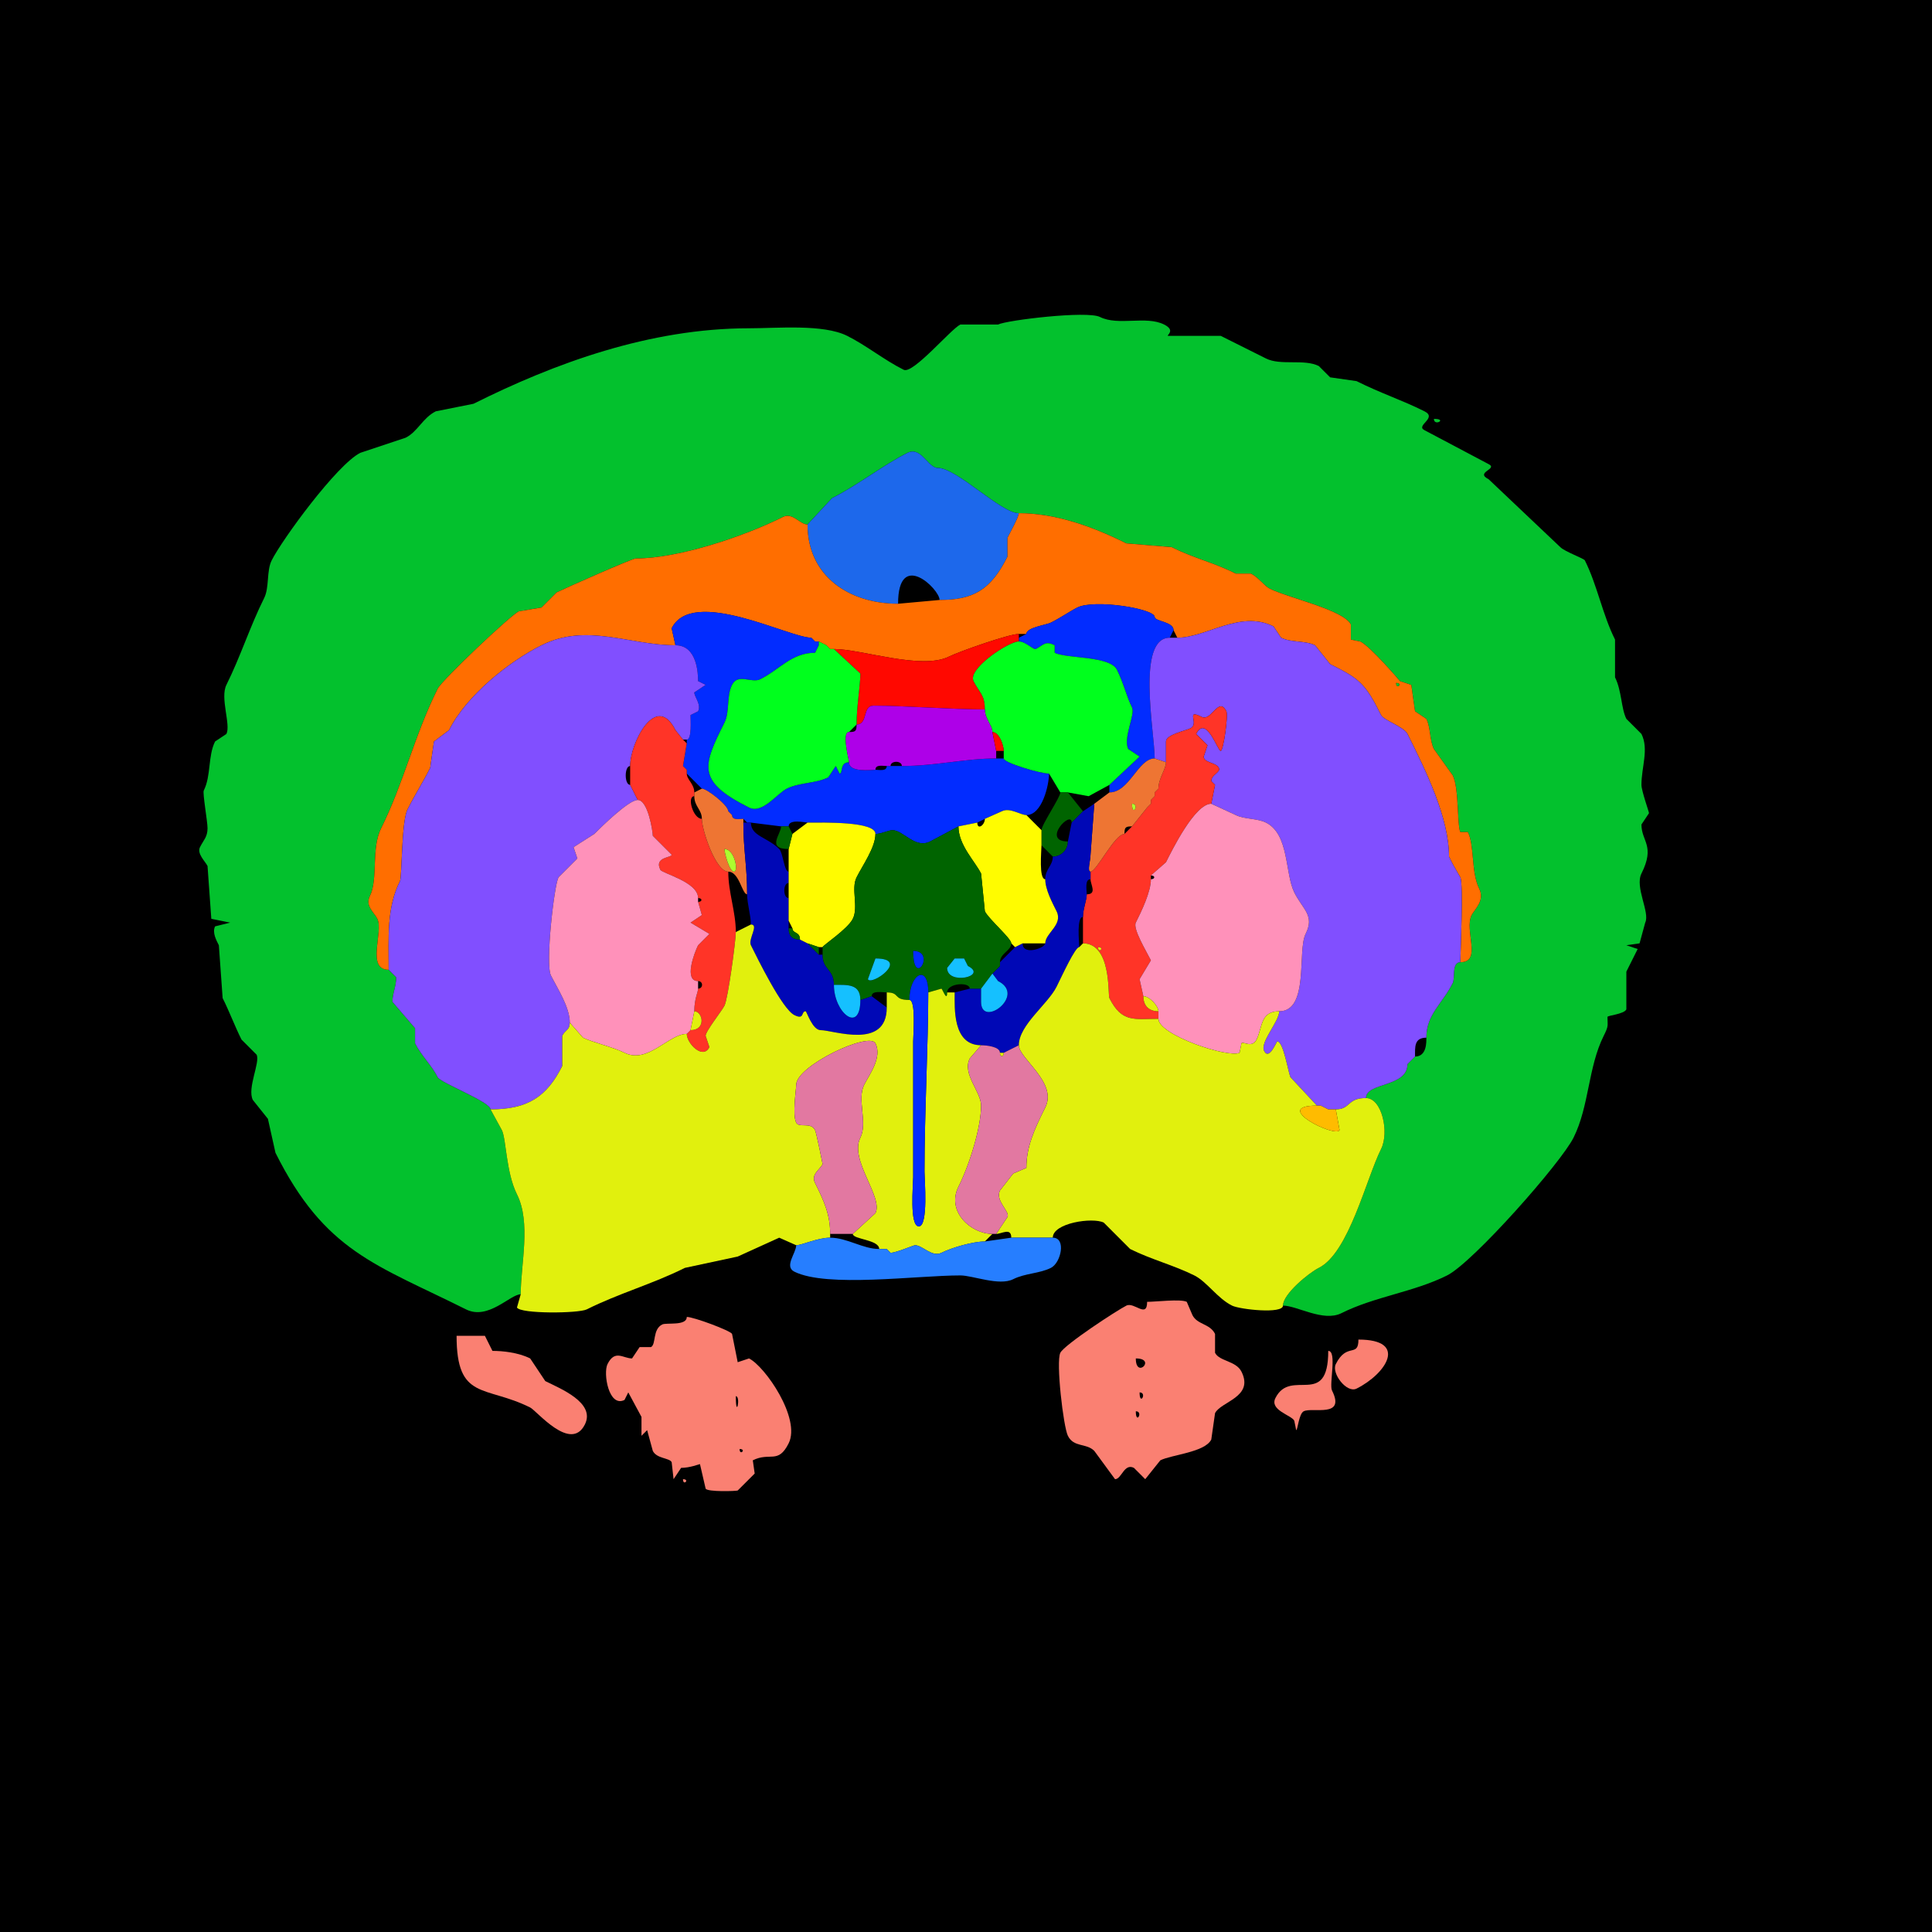 <?xml version="1.0" encoding="UTF-8"?>
<svg xmlns="http://www.w3.org/2000/svg" xmlns:xlink="http://www.w3.org/1999/xlink" width="430px" height="430px" viewBox="0 0 430 430" version="1.1">
<g id="surface1">
<rect x="0" y="0" width="430" height="430" style="fill:rgb(0%,0%,0%);fill-opacity:1;stroke:none;"/>
<path style=" stroke:none;fill-rule:nonzero;fill:rgb(1.176%,75.686%,17.647%);fill-opacity:1;" d="M 115.898 288.066 C 113.559 288.066 108.672 293.902 103.719 291.426 C 83.641 281.387 72.336 278.625 61.309 256.57 L 59.629 249.016 L 56.27 244.812 C 54.961 242.195 57.961 236.438 57.109 234.734 L 53.75 231.375 C 52.25 228.379 51.094 225.227 49.551 222.141 L 48.711 210.383 C 48.211 209.383 47.176 207.57 47.871 206.18 L 51.23 205.344 L 47.031 204.5 L 46.191 192.742 C 45.664 191.688 43.785 190 44.512 188.547 C 45.297 186.977 46.191 186.293 46.191 184.344 C 46.191 182.809 45.062 176.523 45.352 175.945 C 47.016 172.621 46.25 168.27 47.871 165.031 L 50.391 163.352 C 51.418 161.293 48.938 155.34 50.391 152.43 C 53.496 146.219 55.66 139.375 58.789 133.117 C 59.984 130.727 59.285 127.082 60.469 124.719 C 62.742 120.172 74.965 103.402 80.203 100.781 L 90.281 97.422 C 93 96.062 94.062 93.012 97 91.543 L 105.398 89.863 C 123.375 80.875 144.586 73.066 166.711 73.066 C 172.969 73.066 183.227 72.086 188.547 74.746 C 192.879 76.914 196.711 80.086 201.141 82.305 C 203.188 83.328 211.566 73.312 213.742 72.227 L 222.141 72.227 C 224.086 71.254 241.938 69.109 244.812 70.547 C 248.902 72.59 255.047 70.203 259.094 72.227 C 261.711 73.535 259.652 74.605 259.93 74.746 L 271.688 74.746 L 281.766 79.785 C 285.062 81.434 290.246 79.824 293.523 81.465 L 296.047 83.984 L 301.922 84.824 C 307.523 87.625 311.867 88.957 317.039 91.543 C 320.027 93.035 314.965 94.703 317.039 95.742 L 331.32 103.301 C 333.512 104.398 328.168 105.086 331.32 106.66 L 347.273 121.777 C 348.277 122.781 352.52 124.289 352.734 124.719 C 355.5 130.246 356.66 136.77 359.453 142.352 L 359.453 150.75 C 360.957 153.758 360.797 157.641 361.973 159.992 L 365.332 163.352 C 367.023 166.734 365.332 170.707 365.332 174.688 C 365.332 176.023 367.074 180.863 367.012 180.984 L 365.332 183.508 C 365.332 187.316 368.445 188.195 365.332 194.422 C 363.816 197.457 367.285 203.117 366.172 205.344 L 364.914 209.961 L 361.973 210.383 L 364.492 211.219 L 361.973 216.258 L 361.973 224.656 C 361.434 225.742 357.773 225.996 357.773 226.336 C 357.773 228.367 358.086 228.234 356.934 230.539 C 353.441 237.523 353.711 246.219 350.215 253.211 C 347.395 258.852 327.832 280.988 322.078 283.867 C 314.645 287.586 305.984 288.555 298.562 292.266 C 294.516 294.289 288.688 290.586 285.547 290.586 C 285.547 288 291.305 283.297 293.523 282.188 C 300.215 278.844 304.066 262.367 307.383 255.734 C 309.234 252.031 307.586 244.395 304.023 244.395 C 304.023 240.863 313.262 242.047 313.262 236.836 C 313.262 236.836 314.102 235.996 314.102 235.996 C 314.102 235.996 314.941 235.156 314.941 235.156 C 317.586 235.156 317.461 231.871 317.461 230.957 C 317.461 225.742 321 223.461 323.34 218.781 C 323.895 217.672 323.059 214.16 325.02 214.16 C 329.934 214.16 325.832 207.074 327.539 203.664 C 328.164 202.414 330.562 200.473 329.219 197.781 C 327.383 194.109 328.207 188.203 326.699 185.188 C 326.699 185.188 325.02 185.188 325.02 185.188 C 324.297 183.738 324.742 175.391 323.34 172.586 C 323.34 172.586 319.141 166.711 319.141 166.711 C 318.184 164.793 318.418 161.906 317.461 159.992 C 317.461 159.992 314.941 158.312 314.941 158.312 C 314.941 158.312 314.102 152.43 314.102 152.43 C 314.102 152.43 311.582 151.594 311.582 151.594 C 311.582 151.562 305.09 143.938 302.766 142.773 C 302.766 142.773 300.664 142.352 300.664 142.352 C 300.664 142.352 300.664 138.992 300.664 138.992 C 299.031 135.73 286.738 133.082 282.609 131.016 C 281.43 130.43 280.09 128.496 278.406 127.656 C 278.406 127.656 275.047 127.656 275.047 127.656 C 270.172 125.219 265.66 124.223 260.773 121.777 C 260.773 121.777 250.695 120.938 250.695 120.938 C 242.918 117.051 234.77 114.219 226.758 114.219 C 222.762 114.219 212.977 104.141 208.703 104.141 C 206.57 104.141 204.988 99.277 201.984 100.781 C 196.637 103.453 190.82 108.043 185.188 110.859 C 185.188 110.859 179.727 116.738 179.727 116.738 C 178.059 116.738 176.414 113.984 174.266 115.059 C 165.422 119.48 150.918 124.297 141.516 124.297 C 140.691 124.297 125.566 131.012 123.875 131.855 C 123.875 131.855 120.516 135.215 120.516 135.215 C 120.516 135.215 115.477 136.055 115.477 136.055 C 113.484 137.051 98.375 151.367 97.422 153.273 C 92.227 163.664 89.836 174.32 84.824 184.344 C 82.547 188.898 84.219 195.633 82.305 199.461 C 81.227 201.617 83.25 203.031 83.984 204.5 C 85.406 207.344 81.426 215.84 86.504 215.84 C 86.504 215.84 87.344 216.68 87.344 216.68 C 87.344 216.68 88.184 217.52 88.184 217.52 C 88.184 219.547 87.344 221.102 87.344 222.977 C 87.344 222.977 92.383 228.859 92.383 228.859 C 92.383 228.859 92.383 232.219 92.383 232.219 C 93.758 234.965 96.086 237.102 97.422 239.773 C 98.039 241.004 109.18 245.254 109.18 246.914 C 109.18 246.914 111.699 251.531 111.699 251.531 C 112.684 253.504 112.621 260.934 115.059 265.812 C 118.238 272.168 115.898 281.359 115.898 288.066 Z M 115.898 288.066 "/>
<path style=" stroke:none;fill-rule:nonzero;fill:rgb(1.176%,75.686%,17.647%);fill-opacity:1;" d="M 319.141 93.223 C 319.141 94.98 322.285 93.223 319.141 93.223 Z M 319.141 93.223 "/>
<path style=" stroke:none;fill-rule:nonzero;fill:rgb(11.373%,40.784%,92.157%);fill-opacity:1;" d="M 209.121 133.535 C 209.121 131.078 199.883 122.18 199.883 134.375 C 189.035 134.375 179.727 128.258 179.727 116.738 C 179.727 116.738 185.188 110.859 185.188 110.859 C 190.82 108.043 196.637 103.453 201.984 100.781 C 204.988 99.277 206.57 104.141 208.703 104.141 C 212.977 104.141 222.762 114.219 226.758 114.219 C 226.758 115.066 224.723 118.707 224.238 119.68 C 224.238 119.68 224.238 123.875 224.238 123.875 C 220.535 131.281 216.676 133.535 209.121 133.535 Z M 209.121 133.535 "/>
<path style=" stroke:none;fill-rule:evenodd;fill:rgb(100%,43.137%,0%);fill-opacity:1;" d="M 310.742 152.012 C 310.742 153.633 312.363 152.012 310.742 152.012 M 323.34 192.324 L 325.02 195.266 C 325.75 196.723 325.02 212.707 325.02 214.16 C 329.934 214.16 325.832 207.074 327.539 203.664 C 328.164 202.414 330.562 200.473 329.219 197.781 C 327.383 194.109 328.207 188.203 326.699 185.188 C 326.699 185.188 325.02 185.188 325.02 185.188 C 324.297 183.738 324.742 175.391 323.34 172.586 C 323.34 172.586 319.141 166.711 319.141 166.711 C 318.184 164.793 318.418 161.906 317.461 159.992 C 317.461 159.992 314.941 158.312 314.941 158.312 C 314.941 158.312 314.102 152.43 314.102 152.43 C 314.102 152.43 311.582 151.594 311.582 151.594 C 311.582 151.562 305.09 143.938 302.766 142.773 C 302.766 142.773 300.664 142.352 300.664 142.352 C 300.664 142.352 300.664 138.992 300.664 138.992 C 299.031 135.73 286.738 133.082 282.609 131.016 C 281.43 130.43 280.09 128.496 278.406 127.656 C 278.406 127.656 275.047 127.656 275.047 127.656 C 270.172 125.219 265.66 124.223 260.773 121.777 C 260.773 121.777 250.695 120.938 250.695 120.938 C 242.918 117.051 234.77 114.219 226.758 114.219 C 226.758 115.066 224.723 118.707 224.238 119.68 C 224.238 119.68 224.238 123.875 224.238 123.875 C 220.535 131.281 216.676 133.535 209.121 133.535 C 209.121 133.535 199.883 134.375 199.883 134.375 C 189.035 134.375 179.727 128.258 179.727 116.738 C 178.059 116.738 176.414 113.984 174.266 115.059 C 165.422 119.48 150.918 124.297 141.516 124.297 C 140.691 124.297 125.566 131.012 123.875 131.855 C 123.875 131.855 120.516 135.215 120.516 135.215 C 120.516 135.215 115.477 136.055 115.477 136.055 C 113.484 137.051 98.375 151.367 97.422 153.273 C 92.227 163.664 89.836 174.32 84.824 184.344 C 82.547 188.898 84.219 195.633 82.305 199.461 C 81.227 201.617 83.25 203.031 83.984 204.5 C 85.406 207.344 81.426 215.84 86.504 215.84 C 86.504 208.559 86.02 202.113 89.023 196.102 C 89.492 195.168 89.312 182.93 90.703 180.148 C 92.305 176.941 94.137 174.121 95.742 170.906 C 95.742 170.906 96.582 165.031 96.582 165.031 C 96.582 165.031 99.941 162.508 99.941 162.508 C 103.797 154.797 113.312 147.219 120.516 143.613 C 130.598 138.574 140.035 143.613 150.332 143.613 C 150.332 143.613 149.492 139.836 149.492 139.836 C 154.141 130.535 175.582 141.934 180.566 141.934 C 180.566 141.934 181.406 142.773 181.406 142.773 C 181.406 142.773 182.246 142.773 182.246 142.773 C 182.246 142.773 183.926 143.613 183.926 143.613 C 183.926 143.613 184.766 144.453 184.766 144.453 C 184.766 144.453 185.605 144.453 185.605 144.453 C 191.723 144.453 205.109 149.188 211.219 146.133 C 213.523 144.98 224.625 141.094 226.758 141.094 C 226.758 141.094 228.438 141.094 228.438 141.094 C 228.438 139.648 232.836 139.105 233.898 138.574 C 236.062 137.492 238.191 136.008 239.773 135.215 C 243.602 133.301 256.992 135.48 256.992 137.312 C 256.992 138.312 261.191 138.344 261.191 140.254 C 261.191 140.254 262.031 141.934 262.031 141.934 C 268.5 141.934 276.02 135.699 283.445 139.414 C 283.445 139.414 285.125 141.934 285.125 141.934 C 287.344 143.043 290.551 142.547 292.688 143.613 C 292.688 143.613 296.047 147.812 296.047 147.812 C 302.57 151.074 303.809 152.004 307.383 159.148 C 307.965 160.312 312.461 161.746 313.262 163.352 C 317.332 171.492 322.5 181.988 322.5 190.645 C 322.5 190.645 323.34 192.324 323.34 192.324 Z M 323.34 192.324 "/>
<path style=" stroke:none;fill-rule:nonzero;fill:rgb(0.784%,17.255%,100%);fill-opacity:1;" d="M 246.914 174.688 L 246.914 176.367 C 251.402 176.367 253.285 168.809 256.992 168.809 C 256.992 162.984 252.84 141.934 260.352 141.934 C 260.352 141.934 261.191 140.254 261.191 140.254 C 261.191 138.344 256.992 138.312 256.992 137.312 C 256.992 135.48 243.602 133.301 239.773 135.215 C 238.191 136.008 236.062 137.492 233.898 138.574 C 232.836 139.105 228.438 139.648 228.438 141.094 C 228.438 141.094 226.758 141.934 226.758 141.934 C 226.758 141.934 226.758 142.773 226.758 142.773 C 228.281 142.773 230.031 144.707 230.539 144.453 C 232.223 143.609 232.602 142.547 234.734 143.613 C 234.734 143.613 234.734 145.293 234.734 145.293 C 237.422 146.637 247.023 145.93 248.594 149.07 C 250.086 152.059 250.703 154.969 251.953 157.469 C 252.715 159 249.898 164.281 251.113 166.711 C 251.113 166.711 253.633 168.391 253.633 168.391 C 253.633 168.391 246.914 174.688 246.914 174.688 Z M 246.914 174.688 "/>
<path style=" stroke:none;fill-rule:nonzero;fill:rgb(0.784%,17.255%,100%);fill-opacity:1;" d="M 213.32 183.926 L 207.023 187.285 C 203.633 188.98 201.062 184.766 198.625 184.766 C 197.824 184.766 196.145 185.605 194.844 185.605 C 194.844 182.781 183.223 183.086 179.727 183.086 C 179.281 183.086 175.527 182.18 175.527 183.926 C 175.527 183.926 173.848 183.926 173.848 183.926 C 173.848 183.926 167.129 183.086 167.129 183.086 C 167.129 183.086 166.289 183.086 166.289 183.086 C 166.289 183.086 165.449 182.246 165.449 182.246 C 164.57 182.246 162.93 182.645 162.93 181.406 C 162.93 181.406 162.09 180.566 162.09 180.566 C 162.09 179.23 157.336 175.527 156.211 175.527 C 156.211 175.527 152.852 172.168 152.852 172.168 C 152.852 172.168 152.852 171.328 152.852 171.328 C 152.852 171.328 152.012 170.488 152.012 170.488 C 152.012 170.488 152.852 165.449 152.852 165.449 C 152.852 165.449 152.852 164.609 152.852 164.609 C 154.02 164.609 153.691 160.203 153.691 159.148 C 153.691 159.148 155.371 158.312 155.371 158.312 C 156.137 156.777 154.531 155.105 154.531 154.109 C 154.531 154.109 157.051 152.43 157.051 152.43 C 157.051 152.43 155.371 151.594 155.371 151.594 C 155.371 149.992 155.191 143.613 150.332 143.613 C 150.332 143.613 149.492 139.836 149.492 139.836 C 154.141 130.535 175.582 141.934 180.566 141.934 C 180.566 141.934 181.406 142.773 181.406 142.773 C 181.406 142.773 182.246 142.773 182.246 142.773 C 182.246 142.773 182.246 143.613 182.246 143.613 C 182.246 143.613 181.406 145.293 181.406 145.293 C 176.172 145.293 173.547 149.012 169.227 151.172 C 167.277 152.148 164.254 149.785 162.93 152.43 C 161.676 154.941 162.449 158.438 161.25 160.828 C 156.43 170.469 154.977 173.859 166.711 179.727 C 169.691 181.219 172.949 176.605 175.109 175.527 C 177.949 174.105 181.562 174.398 184.344 173.008 C 184.344 173.008 186.023 170.488 186.023 170.488 C 186.023 170.488 186.867 172.168 186.867 172.168 C 187.645 172.168 186.836 169.648 188.965 169.648 C 188.965 171.996 193.801 171.328 194.844 171.328 C 195.723 171.328 197.363 171.727 197.363 170.488 C 197.363 170.488 198.203 170.488 198.203 170.488 C 198.203 170.488 200.723 170.488 200.723 170.488 C 208.152 170.488 214.805 168.809 221.719 168.809 C 221.719 168.809 223.398 168.809 223.398 168.809 C 223.398 169.746 231.457 172.168 233.477 172.168 C 233.477 174.715 231.957 181.406 228.438 181.406 C 227.09 181.406 224.793 179.66 222.977 180.566 C 222.977 180.566 219.199 182.246 219.199 182.246 C 219.199 182.246 217.52 183.086 217.52 183.086 C 217.52 183.086 213.32 183.926 213.32 183.926 Z M 213.32 183.926 "/>
<path style=" stroke:none;fill-rule:nonzero;fill:rgb(50.588%,30.98%,100%);fill-opacity:1;" d="M 295.625 246.914 L 297.305 246.914 C 300.621 246.914 299.781 244.395 304.023 244.395 C 304.023 240.863 313.262 242.047 313.262 236.836 C 313.262 236.836 314.102 235.996 314.102 235.996 C 314.102 235.996 314.941 235.156 314.941 235.156 C 314.941 233.004 314.742 230.957 317.461 230.957 C 317.461 225.742 321 223.461 323.34 218.781 C 323.895 217.672 323.059 214.16 325.02 214.16 C 325.02 212.707 325.75 196.723 325.02 195.266 C 325.02 195.266 323.34 192.324 323.34 192.324 C 323.34 192.324 322.5 190.645 322.5 190.645 C 322.5 181.988 317.332 171.492 313.262 163.352 C 312.461 161.746 307.965 160.312 307.383 159.148 C 303.809 152.004 302.57 151.074 296.047 147.812 C 296.047 147.812 292.688 143.613 292.688 143.613 C 290.551 142.547 287.344 143.043 285.125 141.934 C 285.125 141.934 283.445 139.414 283.445 139.414 C 276.02 135.699 268.5 141.934 262.031 141.934 C 262.031 141.934 260.352 141.934 260.352 141.934 C 252.84 141.934 256.992 162.984 256.992 168.809 C 256.992 168.809 259.512 169.648 259.512 169.648 C 259.512 168.016 259.512 166.387 259.512 165.031 C 259.512 163.496 263.82 162.664 264.969 162.09 C 267.035 161.059 263.664 157.656 267.492 159.57 C 269.602 160.625 271.238 154.891 272.949 158.312 C 273.41 159.23 272.285 167.129 271.688 167.129 C 271.012 167.129 268.418 158.977 266.23 163.352 C 266.23 163.352 268.75 165.867 268.75 165.867 C 268.75 165.867 267.91 168.391 267.91 168.391 C 267.91 169.789 270.645 169.656 271.27 170.906 C 271.766 171.906 269.59 172.367 269.59 173.848 C 269.59 173.848 270.43 174.688 270.43 174.688 C 270.43 174.688 269.59 178.887 269.59 178.887 C 269.59 178.887 275.047 181.406 275.047 181.406 C 276.977 182.371 279.812 182.109 281.766 183.086 C 286.965 185.684 285.961 194.41 288.066 198.625 C 289.988 202.469 292.656 203.719 290.586 207.859 C 288.695 211.641 291.422 225.078 284.707 225.078 C 284.707 227.367 280.375 231.953 281.348 233.898 C 282.469 236.141 284.105 231.797 284.289 231.797 C 285.656 231.797 286.715 238.75 287.227 239.773 C 287.227 239.773 293.105 246.074 293.105 246.074 C 293.105 246.074 293.945 246.074 293.945 246.074 C 293.945 246.074 295.625 246.914 295.625 246.914 Z M 295.625 246.914 "/>
<path style=" stroke:none;fill-rule:nonzero;fill:rgb(50.588%,30.98%,100%);fill-opacity:1;" d="M 126.816 227.598 C 126.816 229.301 125.816 229.176 125.137 230.539 L 125.137 237.258 C 121.691 244.145 117.41 246.914 109.18 246.914 C 109.18 245.254 98.039 241.004 97.422 239.773 C 96.086 237.102 93.758 234.965 92.383 232.219 C 92.383 232.219 92.383 228.859 92.383 228.859 C 92.383 228.859 87.344 222.977 87.344 222.977 C 87.344 221.102 88.184 219.547 88.184 217.52 C 88.184 217.52 87.344 216.68 87.344 216.68 C 87.344 216.68 86.504 215.84 86.504 215.84 C 86.504 208.559 86.02 202.113 89.023 196.102 C 89.492 195.168 89.312 182.93 90.703 180.148 C 92.305 176.941 94.137 174.121 95.742 170.906 C 95.742 170.906 96.582 165.031 96.582 165.031 C 96.582 165.031 99.941 162.508 99.941 162.508 C 103.797 154.797 113.312 147.219 120.516 143.613 C 130.598 138.574 140.035 143.613 150.332 143.613 C 155.191 143.613 155.371 149.992 155.371 151.594 C 155.371 151.594 157.051 152.43 157.051 152.43 C 157.051 152.43 154.531 154.109 154.531 154.109 C 154.531 155.105 156.137 156.777 155.371 158.312 C 155.371 158.312 153.691 159.148 153.691 159.148 C 153.691 160.203 154.02 164.609 152.852 164.609 C 152.852 164.609 152.012 164.609 152.012 164.609 C 152.012 164.609 150.332 162.508 150.332 162.508 C 146.047 153.938 140.254 165.312 140.254 170.488 C 138.938 170.488 138.938 174.688 140.254 174.688 C 140.254 174.688 141.934 178.047 141.934 178.047 C 139.887 178.047 133.676 184.203 132.273 185.605 C 132.273 185.605 127.656 188.547 127.656 188.547 C 127.656 188.547 128.496 191.062 128.496 191.062 C 128.496 191.062 124.297 195.266 124.297 195.266 C 123.301 197.258 121.352 214.57 122.617 217.102 C 124.086 220.039 126.816 224.156 126.816 227.598 Z M 126.816 227.598 "/>
<path style=" stroke:none;fill-rule:nonzero;fill:rgb(100%,3.137%,0%);fill-opacity:1;" d="M 219.199 157.891 C 211.746 157.891 201.305 157.051 194.422 157.051 C 191.867 157.051 193.254 161.25 190.645 161.25 C 190.645 157.227 191.484 152.535 191.484 149.914 C 191.484 149.914 185.605 144.453 185.605 144.453 C 191.723 144.453 205.109 149.188 211.219 146.133 C 213.523 144.98 224.625 141.094 226.758 141.094 C 226.758 141.094 226.758 141.934 226.758 141.934 C 226.758 141.934 226.758 142.773 226.758 142.773 C 224.508 142.773 215.312 148.859 216.68 151.594 C 217.992 154.219 219.199 154.621 219.199 157.891 Z M 219.199 157.891 "/>
<path style=" stroke:none;fill-rule:nonzero;fill:rgb(0%,100%,11.373%);fill-opacity:1;" d="M 188.965 162.93 C 187.293 162.93 188.965 169.109 188.965 169.648 C 186.836 169.648 187.645 172.168 186.867 172.168 C 186.867 172.168 186.023 170.488 186.023 170.488 C 186.023 170.488 184.344 173.008 184.344 173.008 C 181.562 174.398 177.949 174.105 175.109 175.527 C 172.949 176.605 169.691 181.219 166.711 179.727 C 154.977 173.859 156.43 170.469 161.25 160.828 C 162.449 158.438 161.676 154.941 162.93 152.43 C 164.254 149.785 167.277 152.148 169.227 151.172 C 173.547 149.012 176.172 145.293 181.406 145.293 C 181.406 145.293 182.246 143.613 182.246 143.613 C 182.246 143.613 182.246 142.773 182.246 142.773 C 182.246 142.773 183.926 143.613 183.926 143.613 C 183.926 143.613 184.766 144.453 184.766 144.453 C 184.766 144.453 185.605 144.453 185.605 144.453 C 185.605 144.453 191.484 149.914 191.484 149.914 C 191.484 152.535 190.645 157.227 190.645 161.25 C 190.645 161.25 188.965 162.93 188.965 162.93 Z M 188.965 162.93 "/>
<path style=" stroke:none;fill-rule:nonzero;fill:rgb(0%,100%,11.373%);fill-opacity:1;" d="M 235.996 176.367 L 237.676 176.367 C 237.676 176.367 242.297 177.207 242.297 177.207 C 242.297 177.207 246.914 174.688 246.914 174.688 C 246.914 174.688 253.633 168.391 253.633 168.391 C 253.633 168.391 251.113 166.711 251.113 166.711 C 249.898 164.281 252.715 159 251.953 157.469 C 250.703 154.969 250.086 152.059 248.594 149.07 C 247.023 145.93 237.422 146.637 234.734 145.293 C 234.734 145.293 234.734 143.613 234.734 143.613 C 232.602 142.547 232.223 143.609 230.539 144.453 C 230.031 144.707 228.281 142.773 226.758 142.773 C 224.508 142.773 215.312 148.859 216.68 151.594 C 217.992 154.219 219.199 154.621 219.199 157.891 C 219.199 160.004 220.879 161.488 220.879 162.93 C 222.395 162.93 223.398 165.945 223.398 167.129 C 223.398 167.129 223.398 168.809 223.398 168.809 C 223.398 169.746 231.457 172.168 233.477 172.168 C 233.477 172.168 235.996 176.367 235.996 176.367 Z M 235.996 176.367 "/>
<path style=" stroke:none;fill-rule:nonzero;fill:rgb(1.176%,75.686%,17.647%);fill-opacity:1;" d="M 310.742 152.012 C 310.742 153.633 312.363 152.012 310.742 152.012 Z M 310.742 152.012 "/>
<path style=" stroke:none;fill-rule:nonzero;fill:rgb(68.235%,0%,90.98%);fill-opacity:1;" d="M 198.203 170.488 C 198.203 169.242 200.723 169.242 200.723 170.488 C 208.152 170.488 214.805 168.809 221.719 168.809 C 221.719 168.809 221.719 167.129 221.719 167.129 C 221.719 167.129 220.879 162.93 220.879 162.93 C 220.879 161.488 219.199 160.004 219.199 157.891 C 211.746 157.891 201.305 157.051 194.422 157.051 C 191.867 157.051 193.254 161.25 190.645 161.25 C 190.645 162.719 190.434 162.93 188.965 162.93 C 187.293 162.93 188.965 169.109 188.965 169.648 C 188.965 171.996 193.801 171.328 194.844 171.328 C 194.844 170.09 196.484 170.488 197.363 170.488 C 197.363 170.488 198.203 170.488 198.203 170.488 Z M 198.203 170.488 "/>
<path style=" stroke:none;fill-rule:evenodd;fill:rgb(100%,20.392%,15.294%);fill-opacity:1;" d="M 244.395 210.801 C 244.395 212.422 246.016 210.801 244.395 210.801 M 257.832 225.078 L 257.832 226.758 C 252.551 226.758 249.711 227.73 246.914 222.141 C 246.539 221.391 247.426 209.961 241.035 209.961 C 241.035 207.582 241.035 205.895 241.035 204.082 C 241.035 202.297 241.875 200.355 241.875 199.043 C 244.215 199.043 242.715 196.883 242.715 195.684 C 242.715 195.684 242.715 194.004 242.715 194.004 C 244.043 194.004 248.105 185.605 250.273 185.605 C 250.273 185.605 251.953 183.926 251.953 183.926 C 251.953 183.926 255.312 179.727 255.312 179.727 C 255.312 179.727 256.152 178.887 256.152 178.887 C 256.152 178.887 256.152 178.047 256.152 178.047 C 256.152 178.047 256.992 177.207 256.992 177.207 C 256.992 177.207 256.992 176.367 256.992 176.367 C 256.992 176.367 257.832 175.527 257.832 175.527 C 257.832 173.207 259.512 171.191 259.512 169.648 C 259.512 168.016 259.512 166.387 259.512 165.031 C 259.512 163.496 263.82 162.664 264.969 162.09 C 267.035 161.059 263.664 157.656 267.492 159.57 C 269.602 160.625 271.238 154.891 272.949 158.312 C 273.41 159.23 272.285 167.129 271.688 167.129 C 271.012 167.129 268.418 158.977 266.23 163.352 C 266.23 163.352 268.75 165.867 268.75 165.867 C 268.75 165.867 267.91 168.391 267.91 168.391 C 267.91 169.789 270.645 169.656 271.27 170.906 C 271.766 171.906 269.59 172.367 269.59 173.848 C 269.59 173.848 270.43 174.688 270.43 174.688 C 270.43 174.688 269.59 178.887 269.59 178.887 C 265.961 178.887 260.914 189.098 259.512 191.906 C 259.512 191.906 256.152 194.844 256.152 194.844 C 256.152 194.844 256.152 195.684 256.152 195.684 C 256.152 198.496 254.066 202.793 252.793 205.344 C 252.102 206.723 255.082 211.602 256.152 213.742 C 256.152 213.742 253.633 217.938 253.633 217.938 C 253.633 217.938 254.473 221.719 254.473 221.719 C 254.473 223.797 255.648 225.078 257.832 225.078 Z M 257.832 225.078 "/>
<path style=" stroke:none;fill-rule:nonzero;fill:rgb(100%,20.392%,15.294%);fill-opacity:1;" d="M 153.691 229.277 L 152.852 230.117 C 152.852 232.223 156.445 235.945 157.891 233.055 C 157.891 233.055 157.051 230.539 157.051 230.539 C 157.051 229.492 160.648 225.023 161.25 223.82 C 162.047 222.227 163.77 209.332 163.77 207.441 C 163.77 202.934 162.09 198.645 162.09 194.004 C 159.254 194.004 156.211 184.672 156.211 182.246 C 154.254 182.246 152.809 177.207 154.531 177.207 C 154.531 177.207 154.531 176.367 154.531 176.367 C 154.531 174.477 152.852 173.531 152.852 172.168 C 152.852 172.168 152.852 171.328 152.852 171.328 C 152.852 171.328 152.012 170.488 152.012 170.488 C 152.012 170.488 152.852 165.449 152.852 165.449 C 152.852 165.449 152.012 164.609 152.012 164.609 C 152.012 164.609 150.332 162.508 150.332 162.508 C 146.047 153.938 140.254 165.312 140.254 170.488 C 140.254 170.488 140.254 174.688 140.254 174.688 C 140.254 174.688 141.934 178.047 141.934 178.047 C 144.242 178.047 145.293 185.141 145.293 186.023 C 145.293 186.023 149.492 190.227 149.492 190.227 C 149.492 190.945 145.52 190.68 146.973 193.586 C 147.383 194.406 155.371 196.281 155.371 199.883 C 156.367 199.883 156.367 200.723 155.371 200.723 C 155.371 200.723 156.211 203.664 156.211 203.664 C 156.211 203.664 153.691 205.344 153.691 205.344 C 153.691 205.344 157.891 207.859 157.891 207.859 C 157.891 207.859 155.371 210.383 155.371 210.383 C 154.52 212.086 152.145 218.359 155.371 218.359 C 156.547 218.359 156.547 220.039 155.371 220.039 C 155.371 220.859 154.531 222.23 154.531 225.078 C 156.398 225.078 157.258 229.277 153.691 229.277 Z M 153.691 229.277 "/>
<path style=" stroke:none;fill-rule:nonzero;fill:rgb(100%,3.137%,0%);fill-opacity:1;" d="M 221.719 167.129 L 223.398 167.129 C 223.398 165.945 222.395 162.93 220.879 162.93 C 220.879 162.93 221.719 167.129 221.719 167.129 Z M 221.719 167.129 "/>
<path style=" stroke:none;fill-rule:evenodd;fill:rgb(93.333%,45.882%,20%);fill-opacity:1;" d="M 251.953 178.887 C 251.953 182.031 253.711 178.887 251.953 178.887 M 250.273 185.605 C 248.105 185.605 244.043 194.004 242.715 194.004 C 241.91 194.004 242.715 191.527 242.715 190.227 C 242.715 190.227 243.555 178.887 243.555 178.887 C 243.555 178.887 246.914 176.367 246.914 176.367 C 251.402 176.367 253.285 168.809 256.992 168.809 C 256.992 168.809 259.512 169.648 259.512 169.648 C 259.512 171.191 257.832 173.207 257.832 175.527 C 257.832 175.527 256.992 176.367 256.992 176.367 C 256.992 176.367 256.992 177.207 256.992 177.207 C 256.992 177.207 256.152 178.047 256.152 178.047 C 256.152 178.047 256.152 178.887 256.152 178.887 C 256.152 178.887 255.312 179.727 255.312 179.727 C 255.312 179.727 251.953 183.926 251.953 183.926 C 250.484 183.926 250.273 184.137 250.273 185.605 Z M 250.273 185.605 "/>
<path style=" stroke:none;fill-rule:evenodd;fill:rgb(93.333%,45.882%,20%);fill-opacity:1;" d="M 161.25 188.965 C 161.25 189.984 162.375 194.004 163.352 194.004 C 164.438 194.004 163.5 188.965 161.25 188.965 M 162.09 194.004 C 164.559 194.004 165.137 199.043 166.289 199.043 C 166.289 192.688 165.449 189.32 165.449 183.086 C 165.449 183.086 165.449 182.246 165.449 182.246 C 164.57 182.246 162.93 182.645 162.93 181.406 C 162.93 181.406 162.09 180.566 162.09 180.566 C 162.09 179.23 157.336 175.527 156.211 175.527 C 156.211 175.527 154.531 176.367 154.531 176.367 C 154.531 176.367 154.531 177.207 154.531 177.207 C 154.531 179.492 156.211 180.191 156.211 182.246 C 156.211 184.672 159.254 194.004 162.09 194.004 Z M 162.09 194.004 "/>
<path style=" stroke:none;fill-rule:nonzero;fill:rgb(0%,39.216%,0%);fill-opacity:1;" d="M 231.797 188.125 L 234.316 190.645 C 236.188 190.645 237.676 189.156 237.676 187.285 C 231.672 187.285 238.516 180.145 238.516 183.086 C 238.516 183.086 241.035 180.566 241.035 180.566 C 241.035 180.566 237.676 176.367 237.676 176.367 C 237.676 176.367 235.996 176.367 235.996 176.367 C 235.996 177.457 231.797 183.59 231.797 184.766 C 231.797 184.766 231.797 188.125 231.797 188.125 Z M 231.797 188.125 "/>
<path style=" stroke:none;fill-rule:nonzero;fill:rgb(100%,56.863%,72.941%);fill-opacity:1;" d="M 153.691 229.277 L 152.852 230.117 C 148.824 230.117 144.164 236.902 138.992 234.316 C 136.5 233.07 131.699 231.93 129.758 230.957 C 129.758 230.957 126.816 227.598 126.816 227.598 C 126.816 224.156 124.086 220.039 122.617 217.102 C 121.352 214.57 123.301 197.258 124.297 195.266 C 124.297 195.266 128.496 191.062 128.496 191.062 C 128.496 191.062 127.656 188.547 127.656 188.547 C 127.656 188.547 132.273 185.605 132.273 185.605 C 133.676 184.203 139.887 178.047 141.934 178.047 C 144.242 178.047 145.293 185.141 145.293 186.023 C 145.293 186.023 149.492 190.227 149.492 190.227 C 149.492 190.945 145.52 190.68 146.973 193.586 C 147.383 194.406 155.371 196.281 155.371 199.883 C 155.371 199.883 155.371 200.723 155.371 200.723 C 155.371 200.723 156.211 203.664 156.211 203.664 C 156.211 203.664 153.691 205.344 153.691 205.344 C 153.691 205.344 157.891 207.859 157.891 207.859 C 157.891 207.859 155.371 210.383 155.371 210.383 C 154.52 212.086 152.145 218.359 155.371 218.359 C 155.371 218.359 155.371 220.039 155.371 220.039 C 155.371 220.859 154.531 222.23 154.531 225.078 C 154.531 225.078 153.691 229.277 153.691 229.277 Z M 153.691 229.277 "/>
<path style=" stroke:none;fill-rule:nonzero;fill:rgb(0%,3.137%,71.373%);fill-opacity:1;" d="M 222.559 234.316 L 223.398 234.316 C 223.398 234.316 226.758 232.637 226.758 232.637 C 226.758 228.164 233.211 223.512 235.156 219.617 C 236.434 217.062 239.289 210.801 240.195 210.801 C 240.195 209.551 239.578 204.082 241.035 204.082 C 241.035 202.297 241.875 200.355 241.875 199.043 C 241.875 198.082 241.391 195.684 242.715 195.684 C 242.715 195.684 242.715 194.004 242.715 194.004 C 241.91 194.004 242.715 191.527 242.715 190.227 C 242.715 190.227 243.555 178.887 243.555 178.887 C 243.555 178.887 241.035 180.566 241.035 180.566 C 241.035 180.566 238.516 183.086 238.516 183.086 C 238.516 183.086 237.676 187.285 237.676 187.285 C 237.676 189.156 236.188 190.645 234.316 190.645 C 234.316 192.699 232.637 193.398 232.637 195.684 C 232.637 197.977 234.191 200.891 235.156 202.82 C 236.66 205.828 232.637 207.656 232.637 209.961 C 232.637 210.973 227.598 212.801 227.598 209.961 C 227.598 209.961 225.918 210.801 225.918 210.801 C 225.918 210.801 222.559 214.16 222.559 214.16 C 222.559 214.16 222.559 215 222.559 215 C 222.559 215 221.719 215.84 221.719 215.84 C 221.719 215.84 220.879 216.68 220.879 216.68 C 220.879 216.68 222.141 218.359 222.141 218.359 C 228.516 221.547 218.359 228.973 218.359 222.977 C 218.359 222.977 218.359 220.039 218.359 220.039 C 218.359 220.039 215.84 220.039 215.84 220.039 C 215.84 220.039 212.48 220.879 212.48 220.879 C 212.48 224.242 211.953 232.637 218.359 232.637 C 219.555 232.637 222.559 232.941 222.559 234.316 Z M 222.559 234.316 "/>
<path style=" stroke:none;fill-rule:nonzero;fill:rgb(67.843%,100%,18.431%);fill-opacity:1;" d="M 251.953 178.887 C 251.953 182.031 253.711 178.887 251.953 178.887 Z M 251.953 178.887 "/>
<path style=" stroke:none;fill-rule:nonzero;fill:rgb(100%,56.863%,72.941%);fill-opacity:1;" d="M 284.707 225.078 C 280.453 225.078 281.004 228.703 279.668 231.375 C 278.656 233.398 276.586 231.664 276.309 232.219 L 275.891 234.316 C 273.41 235.555 257.832 230.367 257.832 226.758 C 257.832 226.758 257.832 225.078 257.832 225.078 C 257.832 223.93 255.844 221.719 254.473 221.719 C 254.473 221.719 253.633 217.938 253.633 217.938 C 253.633 217.938 256.152 213.742 256.152 213.742 C 255.082 211.602 252.102 206.723 252.793 205.344 C 254.066 202.793 256.152 198.496 256.152 195.684 C 257.148 195.684 257.148 194.844 256.152 194.844 C 256.152 194.844 259.512 191.906 259.512 191.906 C 260.914 189.098 265.961 178.887 269.59 178.887 C 269.59 178.887 275.047 181.406 275.047 181.406 C 276.977 182.371 279.812 182.109 281.766 183.086 C 286.965 185.684 285.961 194.41 288.066 198.625 C 289.988 202.469 292.656 203.719 290.586 207.859 C 288.695 211.641 291.422 225.078 284.707 225.078 Z M 284.707 225.078 "/>
<path style=" stroke:none;fill-rule:nonzero;fill:rgb(100%,98.824%,0%);fill-opacity:1;" d="M 227.598 209.961 L 232.637 209.961 C 232.637 207.656 236.66 205.828 235.156 202.82 C 234.191 200.891 232.637 197.977 232.637 195.684 C 231.168 195.684 231.797 189.445 231.797 188.125 C 231.797 188.125 231.797 184.766 231.797 184.766 C 231.797 184.766 228.438 181.406 228.438 181.406 C 227.09 181.406 224.793 179.66 222.977 180.566 C 222.977 180.566 219.199 182.246 219.199 182.246 C 219.199 183.633 217.52 184.844 217.52 183.086 C 217.52 183.086 213.32 183.926 213.32 183.926 C 213.32 188.086 216.965 191.637 218.359 194.422 C 218.359 194.422 219.199 202.82 219.199 202.82 C 220.082 204.594 225.078 208.863 225.078 209.961 C 225.078 209.961 225.918 210.801 225.918 210.801 C 225.918 210.801 227.598 209.961 227.598 209.961 Z M 227.598 209.961 "/>
<path style=" stroke:none;fill-rule:nonzero;fill:rgb(0%,3.137%,71.373%);fill-opacity:1;" d="M 194.004 221.719 L 197.363 224.238 C 197.363 233.723 185.484 229.277 182.664 229.277 C 180.797 229.277 179.547 225.078 179.305 225.078 C 178.242 225.078 179.125 227.086 176.789 225.918 C 174.078 224.562 168.574 213.273 167.129 210.383 C 166.449 209.023 168.996 205.762 167.129 205.762 C 167.129 203.77 166.289 201.207 166.289 199.043 C 166.289 192.688 165.449 189.32 165.449 183.086 C 165.449 183.086 166.289 183.086 166.289 183.086 C 166.289 183.086 167.129 183.086 167.129 183.086 C 167.129 186.117 170.773 186.309 173.43 188.965 C 174.289 189.828 174.523 194.004 175.527 194.004 C 175.527 194.004 175.527 196.523 175.527 196.523 C 174.238 196.523 174.238 199.883 175.527 199.883 C 175.527 199.883 175.527 204.922 175.527 204.922 C 175.527 204.922 175.527 206.602 175.527 206.602 C 175.527 208.316 176.332 209.121 178.047 209.121 C 178.047 209.121 179.727 209.961 179.727 209.961 C 179.727 209.961 182.246 212.48 182.246 212.48 C 182.246 212.48 183.086 212.48 183.086 212.48 C 183.086 215.914 185.605 215.59 185.605 219.199 C 185.605 225.438 191.484 230.176 191.484 222.559 C 191.484 222.559 194.004 221.719 194.004 221.719 Z M 194.004 221.719 "/>
<path style=" stroke:none;fill-rule:nonzero;fill:rgb(100%,98.824%,0%);fill-opacity:1;" d="M 182.246 210.801 L 183.086 210.801 C 183.086 210.434 188.652 206.809 189.805 204.5 C 191.129 201.848 189.359 197.832 190.645 195.266 C 191.953 192.645 194.844 188.609 194.844 185.605 C 194.844 182.781 183.223 183.086 179.727 183.086 C 179.727 183.086 176.367 185.605 176.367 185.605 C 176.367 185.605 175.527 188.965 175.527 188.965 C 175.527 188.965 175.527 194.004 175.527 194.004 C 175.527 194.004 175.527 196.523 175.527 196.523 C 175.527 196.523 175.527 199.883 175.527 199.883 C 175.527 199.883 175.527 204.922 175.527 204.922 C 175.527 204.922 176.367 206.602 176.367 206.602 C 176.367 207.844 178.047 207.262 178.047 209.121 C 178.047 209.121 179.727 209.961 179.727 209.961 C 179.727 209.961 182.246 210.801 182.246 210.801 Z M 182.246 210.801 "/>
<path style=" stroke:none;fill-rule:nonzero;fill:rgb(0%,39.216%,0%);fill-opacity:1;" d="M 176.367 185.605 L 175.527 188.965 C 170.492 188.965 173.848 185.629 173.848 183.926 C 173.848 183.926 175.527 183.926 175.527 183.926 C 175.527 183.926 176.367 185.605 176.367 185.605 Z M 176.367 185.605 "/>
<path style=" stroke:none;fill-rule:evenodd;fill:rgb(0%,39.216%,0%);fill-opacity:1;" d="M 212.48 213.32 L 210.801 215.422 C 210.801 219.375 219.98 217.281 215.422 215 L 214.578 213.32 C 213.84 213.32 213.422 213.32 212.48 213.32 M 194.844 213.32 L 193.164 217.938 C 193.949 219.512 202.684 213.32 194.844 213.32 M 203.242 211.641 C 203.242 220.305 208.508 211.641 203.242 211.641 M 194.004 221.719 L 191.484 222.559 C 191.484 218.93 188.598 219.199 185.605 219.199 C 185.605 215.59 183.086 215.914 183.086 212.48 C 183.086 212.48 183.086 210.801 183.086 210.801 C 183.086 210.434 188.652 206.809 189.805 204.5 C 191.129 201.848 189.359 197.832 190.645 195.266 C 191.953 192.645 194.844 188.609 194.844 185.605 C 196.145 185.605 197.824 184.766 198.625 184.766 C 201.062 184.766 203.633 188.98 207.023 187.285 C 207.023 187.285 213.32 183.926 213.32 183.926 C 213.32 188.086 216.965 191.637 218.359 194.422 C 218.359 194.422 219.199 202.82 219.199 202.82 C 220.082 204.594 225.078 208.863 225.078 209.961 C 225.078 211.598 222.559 212.176 222.559 214.16 C 222.559 214.16 222.559 215 222.559 215 C 222.559 215 221.719 215.84 221.719 215.84 C 221.719 215.84 220.879 216.68 220.879 216.68 C 220.879 216.68 218.359 220.039 218.359 220.039 C 218.359 220.039 215.84 220.039 215.84 220.039 C 215.84 218.484 210.801 218.785 210.801 220.879 C 210.801 223.09 209.762 220.148 209.539 220.039 C 209.539 220.039 206.602 220.879 206.602 220.879 C 206.602 214.367 202.402 216.766 202.402 222.559 C 198.68 222.559 200.418 220.879 197.363 220.879 C 196.402 220.879 194.004 220.395 194.004 221.719 Z M 194.004 221.719 "/>
<path style=" stroke:none;fill-rule:nonzero;fill:rgb(67.843%,100%,18.431%);fill-opacity:1;" d="M 161.25 188.965 C 161.25 189.984 162.375 194.004 163.352 194.004 C 164.438 194.004 163.5 188.965 161.25 188.965 Z M 161.25 188.965 "/>
<path style=" stroke:none;fill-rule:nonzero;fill:rgb(88.235%,94.118%,5.098%);fill-opacity:1;" d="M 197.363 277.988 L 198.203 278.828 C 199.48 278.828 203.273 277.148 203.664 277.148 C 205.309 277.148 207.426 279.887 209.539 278.828 C 211.887 277.656 216.559 276.309 219.199 276.309 C 219.199 276.309 220.879 274.629 220.879 274.629 C 216.098 274.629 210.578 269.621 213.32 264.133 C 215.875 259.02 218.359 250.812 218.359 246.074 C 218.359 242.93 214.102 239.059 215.84 235.578 C 215.84 235.578 218.359 232.637 218.359 232.637 C 211.953 232.637 212.48 224.242 212.48 220.879 C 212.48 220.879 210.801 220.879 210.801 220.879 C 210.801 223.09 209.762 220.148 209.539 220.039 C 209.539 220.039 206.602 220.879 206.602 220.879 C 206.602 232.656 205.762 247.434 205.762 260.773 C 205.762 262.398 206.664 272.949 204.5 272.949 C 202.367 272.949 203.242 263.551 203.242 262.031 C 203.242 262.031 203.242 231.797 203.242 231.797 C 203.242 230.336 203.891 222.559 202.402 222.559 C 198.68 222.559 200.418 220.879 197.363 220.879 C 197.363 220.879 197.363 224.238 197.363 224.238 C 197.363 233.723 185.484 229.277 182.664 229.277 C 180.797 229.277 179.547 225.078 179.305 225.078 C 178.242 225.078 179.125 227.086 176.789 225.918 C 174.078 224.562 168.574 213.273 167.129 210.383 C 166.449 209.023 168.996 205.762 167.129 205.762 C 167.129 205.762 163.77 207.441 163.77 207.441 C 163.77 209.332 162.047 222.227 161.25 223.82 C 160.648 225.023 157.051 229.492 157.051 230.539 C 157.051 230.539 157.891 233.055 157.891 233.055 C 156.445 235.945 152.852 232.223 152.852 230.117 C 148.824 230.117 144.164 236.902 138.992 234.316 C 136.5 233.07 131.699 231.93 129.758 230.957 C 129.758 230.957 126.816 227.598 126.816 227.598 C 126.816 229.301 125.816 229.176 125.137 230.539 C 125.137 230.539 125.137 237.258 125.137 237.258 C 121.691 244.145 117.41 246.914 109.18 246.914 C 109.18 246.914 111.699 251.531 111.699 251.531 C 112.684 253.504 112.621 260.934 115.059 265.812 C 118.238 272.168 115.898 281.359 115.898 288.066 C 115.898 288.066 115.059 291.008 115.059 291.008 C 115.785 292.457 128.773 292.336 130.594 291.426 C 137.758 287.844 145.223 285.793 152.43 282.188 C 152.43 282.188 164.188 279.668 164.188 279.668 C 164.188 279.668 173.43 275.469 173.43 275.469 C 173.43 275.469 177.207 277.148 177.207 277.148 C 178.449 277.148 181.992 275.469 184.766 275.469 C 184.766 275.469 184.766 274.629 184.766 274.629 C 184.766 270.375 183.457 267.391 181.406 263.289 C 180.445 261.371 182.438 260.391 183.086 259.094 C 183.094 259.074 181.711 252.141 181.406 251.531 C 180.449 249.617 177.848 251.137 177.207 249.852 C 176.316 248.074 177.207 242.578 177.207 241.453 C 177.207 237.199 193.496 229.523 194.844 232.219 C 196.414 235.355 193.441 239.223 192.324 241.453 C 190.691 244.715 193.164 249.859 191.484 253.211 C 188.988 258.207 196.637 266.426 194.844 270.008 C 194.844 270.008 189.805 274.629 189.805 274.629 C 189.805 275.859 195.684 275.883 195.684 277.988 C 195.684 277.988 197.363 277.988 197.363 277.988 Z M 197.363 277.988 "/>
<path style=" stroke:none;fill-rule:nonzero;fill:rgb(0%,39.216%,0%);fill-opacity:1;" d="M 176.367 206.602 C 176.367 207.844 178.047 207.262 178.047 209.121 C 176.332 209.121 175.527 208.316 175.527 206.602 C 175.527 206.602 176.367 206.602 176.367 206.602 Z M 176.367 206.602 "/>
<path style=" stroke:none;fill-rule:nonzero;fill:rgb(0%,39.216%,0%);fill-opacity:1;" d="M 182.246 210.801 L 182.246 212.48 C 182.246 212.48 179.727 209.961 179.727 209.961 C 179.727 209.961 182.246 210.801 182.246 210.801 Z M 182.246 210.801 "/>
<path style=" stroke:none;fill-rule:nonzero;fill:rgb(88.235%,94.118%,5.098%);fill-opacity:1;" d="M 234.316 275.469 C 234.316 272.176 243.203 270.883 245.656 272.109 L 251.531 277.988 C 256.164 280.305 261.297 281.609 265.812 283.867 C 268.641 285.281 270.934 288.949 274.211 290.586 C 275.922 291.441 285.547 292.5 285.547 290.586 C 285.547 288 291.305 283.297 293.523 282.188 C 300.215 278.844 304.066 262.367 307.383 255.734 C 309.234 252.031 307.586 244.395 304.023 244.395 C 299.781 244.395 300.621 246.914 297.305 246.914 C 297.305 246.914 298.145 251.531 298.145 251.531 C 297.254 253.316 282.699 246.074 293.105 246.074 C 293.105 246.074 287.227 239.773 287.227 239.773 C 286.715 238.75 285.656 231.797 284.289 231.797 C 284.105 231.797 282.469 236.141 281.348 233.898 C 280.375 231.953 284.707 227.367 284.707 225.078 C 280.453 225.078 281.004 228.703 279.668 231.375 C 278.656 233.398 276.586 231.664 276.309 232.219 C 276.309 232.219 275.891 234.316 275.891 234.316 C 273.41 235.555 257.832 230.367 257.832 226.758 C 252.551 226.758 249.711 227.73 246.914 222.141 C 246.539 221.391 247.426 209.961 241.035 209.961 C 241.035 209.961 240.195 210.801 240.195 210.801 C 239.289 210.801 236.434 217.062 235.156 219.617 C 233.211 223.512 226.758 228.164 226.758 232.637 C 226.758 235.605 235.438 240.895 232.637 246.492 C 230.148 251.469 228.438 255.262 228.438 259.93 C 228.438 259.93 225.5 261.191 225.5 261.191 C 225.5 261.191 222.559 264.969 222.559 264.969 C 221.43 267.227 224.832 269.66 224.238 270.852 C 224.238 270.852 221.719 274.629 221.719 274.629 C 222.918 274.629 225.078 273.129 225.078 275.469 C 227.895 275.469 231.5 275.469 234.316 275.469 Z M 234.316 275.469 "/>
<path style=" stroke:none;fill-rule:nonzero;fill:rgb(88.235%,94.118%,5.098%);fill-opacity:1;" d="M 244.395 210.801 C 244.395 212.422 246.016 210.801 244.395 210.801 Z M 244.395 210.801 "/>
<path style=" stroke:none;fill-rule:nonzero;fill:rgb(0.784%,17.255%,100%);fill-opacity:1;" d="M 203.242 211.641 C 203.242 220.305 208.508 211.641 203.242 211.641 Z M 203.242 211.641 "/>
<path style=" stroke:none;fill-rule:nonzero;fill:rgb(8.235%,75.294%,100%);fill-opacity:1;" d="M 194.844 213.32 L 193.164 217.938 C 193.949 219.512 202.684 213.32 194.844 213.32 Z M 194.844 213.32 "/>
<path style=" stroke:none;fill-rule:nonzero;fill:rgb(8.235%,75.294%,100%);fill-opacity:1;" d="M 212.48 213.32 L 210.801 215.422 C 210.801 219.375 219.98 217.281 215.422 215 L 214.578 213.32 C 213.84 213.32 213.422 213.32 212.48 213.32 Z M 212.48 213.32 "/>
<path style=" stroke:none;fill-rule:nonzero;fill:rgb(100%,43.137%,0%);fill-opacity:1;" d="M 87.344 216.68 L 88.184 217.52 C 88.184 217.52 87.344 216.68 87.344 216.68 Z M 87.344 216.68 "/>
<path style=" stroke:none;fill-rule:nonzero;fill:rgb(0.784%,17.255%,100%);fill-opacity:1;" d="M 206.602 220.879 C 206.602 232.656 205.762 247.434 205.762 260.773 C 205.762 262.398 206.664 272.949 204.5 272.949 C 202.367 272.949 203.242 263.551 203.242 262.031 L 203.242 231.797 C 203.242 230.336 203.891 222.559 202.402 222.559 C 202.402 216.766 206.602 214.367 206.602 220.879 Z M 206.602 220.879 "/>
<path style=" stroke:none;fill-rule:nonzero;fill:rgb(8.235%,75.294%,100%);fill-opacity:1;" d="M 220.879 216.68 L 222.141 218.359 C 228.516 221.547 218.359 228.973 218.359 222.977 L 218.359 220.039 C 218.359 220.039 220.879 216.68 220.879 216.68 Z M 220.879 216.68 "/>
<path style=" stroke:none;fill-rule:nonzero;fill:rgb(8.235%,75.294%,100%);fill-opacity:1;" d="M 185.605 219.199 C 188.598 219.199 191.484 218.93 191.484 222.559 C 191.484 230.176 185.605 225.438 185.605 219.199 Z M 185.605 219.199 "/>
<path style=" stroke:none;fill-rule:nonzero;fill:rgb(88.235%,94.118%,5.098%);fill-opacity:1;" d="M 254.473 221.719 C 255.844 221.719 257.832 223.93 257.832 225.078 C 255.648 225.078 254.473 223.797 254.473 221.719 Z M 254.473 221.719 "/>
<path style=" stroke:none;fill-rule:nonzero;fill:rgb(88.235%,94.118%,5.098%);fill-opacity:1;" d="M 154.531 225.078 C 156.398 225.078 157.258 229.277 153.691 229.277 C 153.691 229.277 154.531 225.078 154.531 225.078 Z M 154.531 225.078 "/>
<path style=" stroke:none;fill-rule:nonzero;fill:rgb(88.235%,94.118%,5.098%);fill-opacity:1;" d="M 153.691 229.277 L 152.852 230.117 C 152.852 230.117 153.691 229.277 153.691 229.277 Z M 153.691 229.277 "/>
<path style=" stroke:none;fill-rule:nonzero;fill:rgb(88.627%,47.059%,63.137%);fill-opacity:1;" d="M 184.766 274.629 L 189.805 274.629 C 189.805 274.629 194.844 270.008 194.844 270.008 C 196.637 266.426 188.988 258.207 191.484 253.211 C 193.164 249.859 190.691 244.715 192.324 241.453 C 193.441 239.223 196.414 235.355 194.844 232.219 C 193.496 229.523 177.207 237.199 177.207 241.453 C 177.207 242.578 176.316 248.074 177.207 249.852 C 177.848 251.137 180.449 249.617 181.406 251.531 C 181.711 252.141 183.094 259.074 183.086 259.094 C 182.438 260.391 180.445 261.371 181.406 263.289 C 183.457 267.391 184.766 270.375 184.766 274.629 Z M 184.766 274.629 "/>
<path style=" stroke:none;fill-rule:nonzero;fill:rgb(88.627%,47.059%,63.137%);fill-opacity:1;" d="M 220.879 274.629 L 221.719 274.629 C 221.719 274.629 224.238 270.852 224.238 270.852 C 224.832 269.66 221.43 267.227 222.559 264.969 C 222.559 264.969 225.5 261.191 225.5 261.191 C 225.5 261.191 228.438 259.93 228.438 259.93 C 228.438 255.262 230.148 251.469 232.637 246.492 C 235.438 240.895 226.758 235.605 226.758 232.637 C 226.758 232.637 223.398 234.316 223.398 234.316 C 223.398 235.312 222.559 235.312 222.559 234.316 C 222.559 232.941 219.555 232.637 218.359 232.637 C 218.359 232.637 215.84 235.578 215.84 235.578 C 214.102 239.059 218.359 242.93 218.359 246.074 C 218.359 250.812 215.875 259.02 213.32 264.133 C 210.578 269.621 216.098 274.629 220.879 274.629 Z M 220.879 274.629 "/>
<path style=" stroke:none;fill-rule:nonzero;fill:rgb(88.235%,94.118%,5.098%);fill-opacity:1;" d="M 222.559 234.316 L 223.398 234.316 C 223.398 235.312 222.559 235.312 222.559 234.316 Z M 222.559 234.316 "/>
<path style=" stroke:none;fill-rule:nonzero;fill:rgb(100%,73.333%,0%);fill-opacity:1;" d="M 295.625 246.914 L 297.305 246.914 C 297.305 246.914 298.145 251.531 298.145 251.531 C 297.254 253.316 282.699 246.074 293.105 246.074 C 293.105 246.074 293.945 246.074 293.945 246.074 C 293.945 246.074 295.625 246.914 295.625 246.914 Z M 295.625 246.914 "/>
<path style=" stroke:none;fill-rule:nonzero;fill:rgb(88.235%,94.118%,5.098%);fill-opacity:1;" d="M 293.945 246.074 L 295.625 246.914 C 295.625 246.914 293.945 246.074 293.945 246.074 Z M 293.945 246.074 "/>
<path style=" stroke:none;fill-rule:nonzero;fill:rgb(14.902%,49.412%,100%);fill-opacity:1;" d="M 197.363 277.988 L 198.203 278.828 C 199.48 278.828 203.273 277.148 203.664 277.148 C 205.309 277.148 207.426 279.887 209.539 278.828 C 211.887 277.656 216.559 276.309 219.199 276.309 C 219.199 276.309 225.078 275.469 225.078 275.469 C 227.895 275.469 231.5 275.469 234.316 275.469 C 237.363 275.469 236.145 281.066 233.898 282.188 C 231.34 283.465 228.18 283.367 225.5 284.707 C 222.371 286.27 216.516 283.867 213.742 283.867 C 204.008 283.867 184.031 286.652 176.789 283.027 C 174.473 281.871 177.207 278.883 177.207 277.148 C 178.449 277.148 181.992 275.469 184.766 275.469 C 188.516 275.469 192.039 277.988 195.684 277.988 C 195.684 277.988 197.363 277.988 197.363 277.988 Z M 197.363 277.988 "/>
<path style=" stroke:none;fill-rule:evenodd;fill:rgb(98.039%,50.196%,44.706%);fill-opacity:1;" d="M 252.793 314.102 C 252.793 317.246 254.551 314.102 252.793 314.102 M 253.633 309.902 C 253.633 313.047 255.391 309.902 253.633 309.902 M 252.793 302.344 C 252.793 307.02 257.469 302.344 252.793 302.344 M 255.312 289.746 C 255.312 293.523 252.441 289.711 250.695 290.586 C 248.594 291.637 236.887 299.301 235.996 301.086 C 234.984 303.105 236.672 317.555 237.676 319.562 C 239 322.207 241.766 321.129 243.555 322.922 L 248.172 329.219 C 249.637 329.219 250.184 325.602 252.375 326.699 L 254.891 329.219 L 258.25 325.02 C 260.785 323.754 268.168 323.246 269.59 320.398 L 270.43 314.523 C 271.742 311.895 279.156 310.977 276.309 305.281 C 275.09 302.848 271.387 303 270.43 301.086 L 270.43 296.883 C 269.262 294.547 266.488 294.875 265.391 292.688 L 264.133 289.746 C 262.766 289.062 257.27 289.746 255.312 289.746 Z M 255.312 289.746 "/>
<path style=" stroke:none;fill-rule:evenodd;fill:rgb(98.039%,50.196%,44.706%);fill-opacity:1;" d="M 164.609 322.5 C 164.609 324.121 166.23 322.5 164.609 322.5 M 163.77 310.742 C 163.77 316.156 164.938 310.742 163.77 310.742 M 152.852 293.105 C 152.852 295.172 148.328 294.316 147.391 294.785 C 145.184 295.891 146.078 299.223 144.875 299.824 L 142.352 299.824 L 140.672 302.344 C 138.691 302.344 136.871 300.289 135.215 303.602 C 134.199 305.633 135.488 313.336 138.992 311.582 L 139.836 309.902 L 142.773 315.359 L 142.773 319.562 L 144.031 318.301 L 145.293 322.922 C 146.18 324.691 148.992 324.441 149.492 325.438 L 149.914 329.219 L 151.594 326.699 C 153.551 326.699 155.664 325.859 155.789 325.859 L 157.051 331.32 C 157.441 332.094 163.898 331.883 164.188 331.738 L 167.969 327.961 L 167.547 325.02 C 171.398 323.094 173.168 325.961 175.527 321.242 C 178.293 315.707 170.301 304.141 166.711 302.344 L 164.188 303.184 L 162.93 296.883 C 162.562 296.152 154.391 293.105 152.852 293.105 Z M 152.852 293.105 "/>
<path style=" stroke:none;fill-rule:nonzero;fill:rgb(98.039%,50.196%,44.706%);fill-opacity:1;" d="M 101.621 297.305 C 101.621 311.805 107.969 308.246 118 313.262 C 119.477 314 127.035 323.32 130.176 317.039 C 132.602 312.188 124.68 309.043 121.359 307.383 L 118 302.344 C 115.32 301.004 111.848 300.664 109.602 300.664 L 107.922 297.305 Z M 101.621 297.305 "/>
<path style=" stroke:none;fill-rule:nonzero;fill:rgb(98.039%,50.196%,44.706%);fill-opacity:1;" d="M 302.344 298.145 C 302.344 302.258 299.77 298.676 297.305 303.602 C 296.277 305.66 299.746 310.152 301.922 309.062 C 308.566 305.738 313.457 298.145 302.344 298.145 Z M 302.344 298.145 "/>
<path style=" stroke:none;fill-rule:nonzero;fill:rgb(98.039%,50.196%,44.706%);fill-opacity:1;" d="M 295.625 300.664 C 295.625 313.605 287.281 304.336 283.867 311.164 C 282.512 313.871 287.445 314.961 288.066 316.203 L 288.484 318.301 C 288.828 318.301 289.082 314.641 290.164 314.102 C 292.117 313.125 299.559 315.668 296.465 309.484 C 295.773 308.102 297.633 300.664 295.625 300.664 Z M 295.625 300.664 "/>
<path style=" stroke:none;fill-rule:nonzero;fill:rgb(98.039%,50.196%,44.706%);fill-opacity:1;" d="M 152.012 329.219 C 152.012 330.84 153.633 329.219 152.012 329.219 Z M 152.012 329.219 "/>
</g>
</svg>

